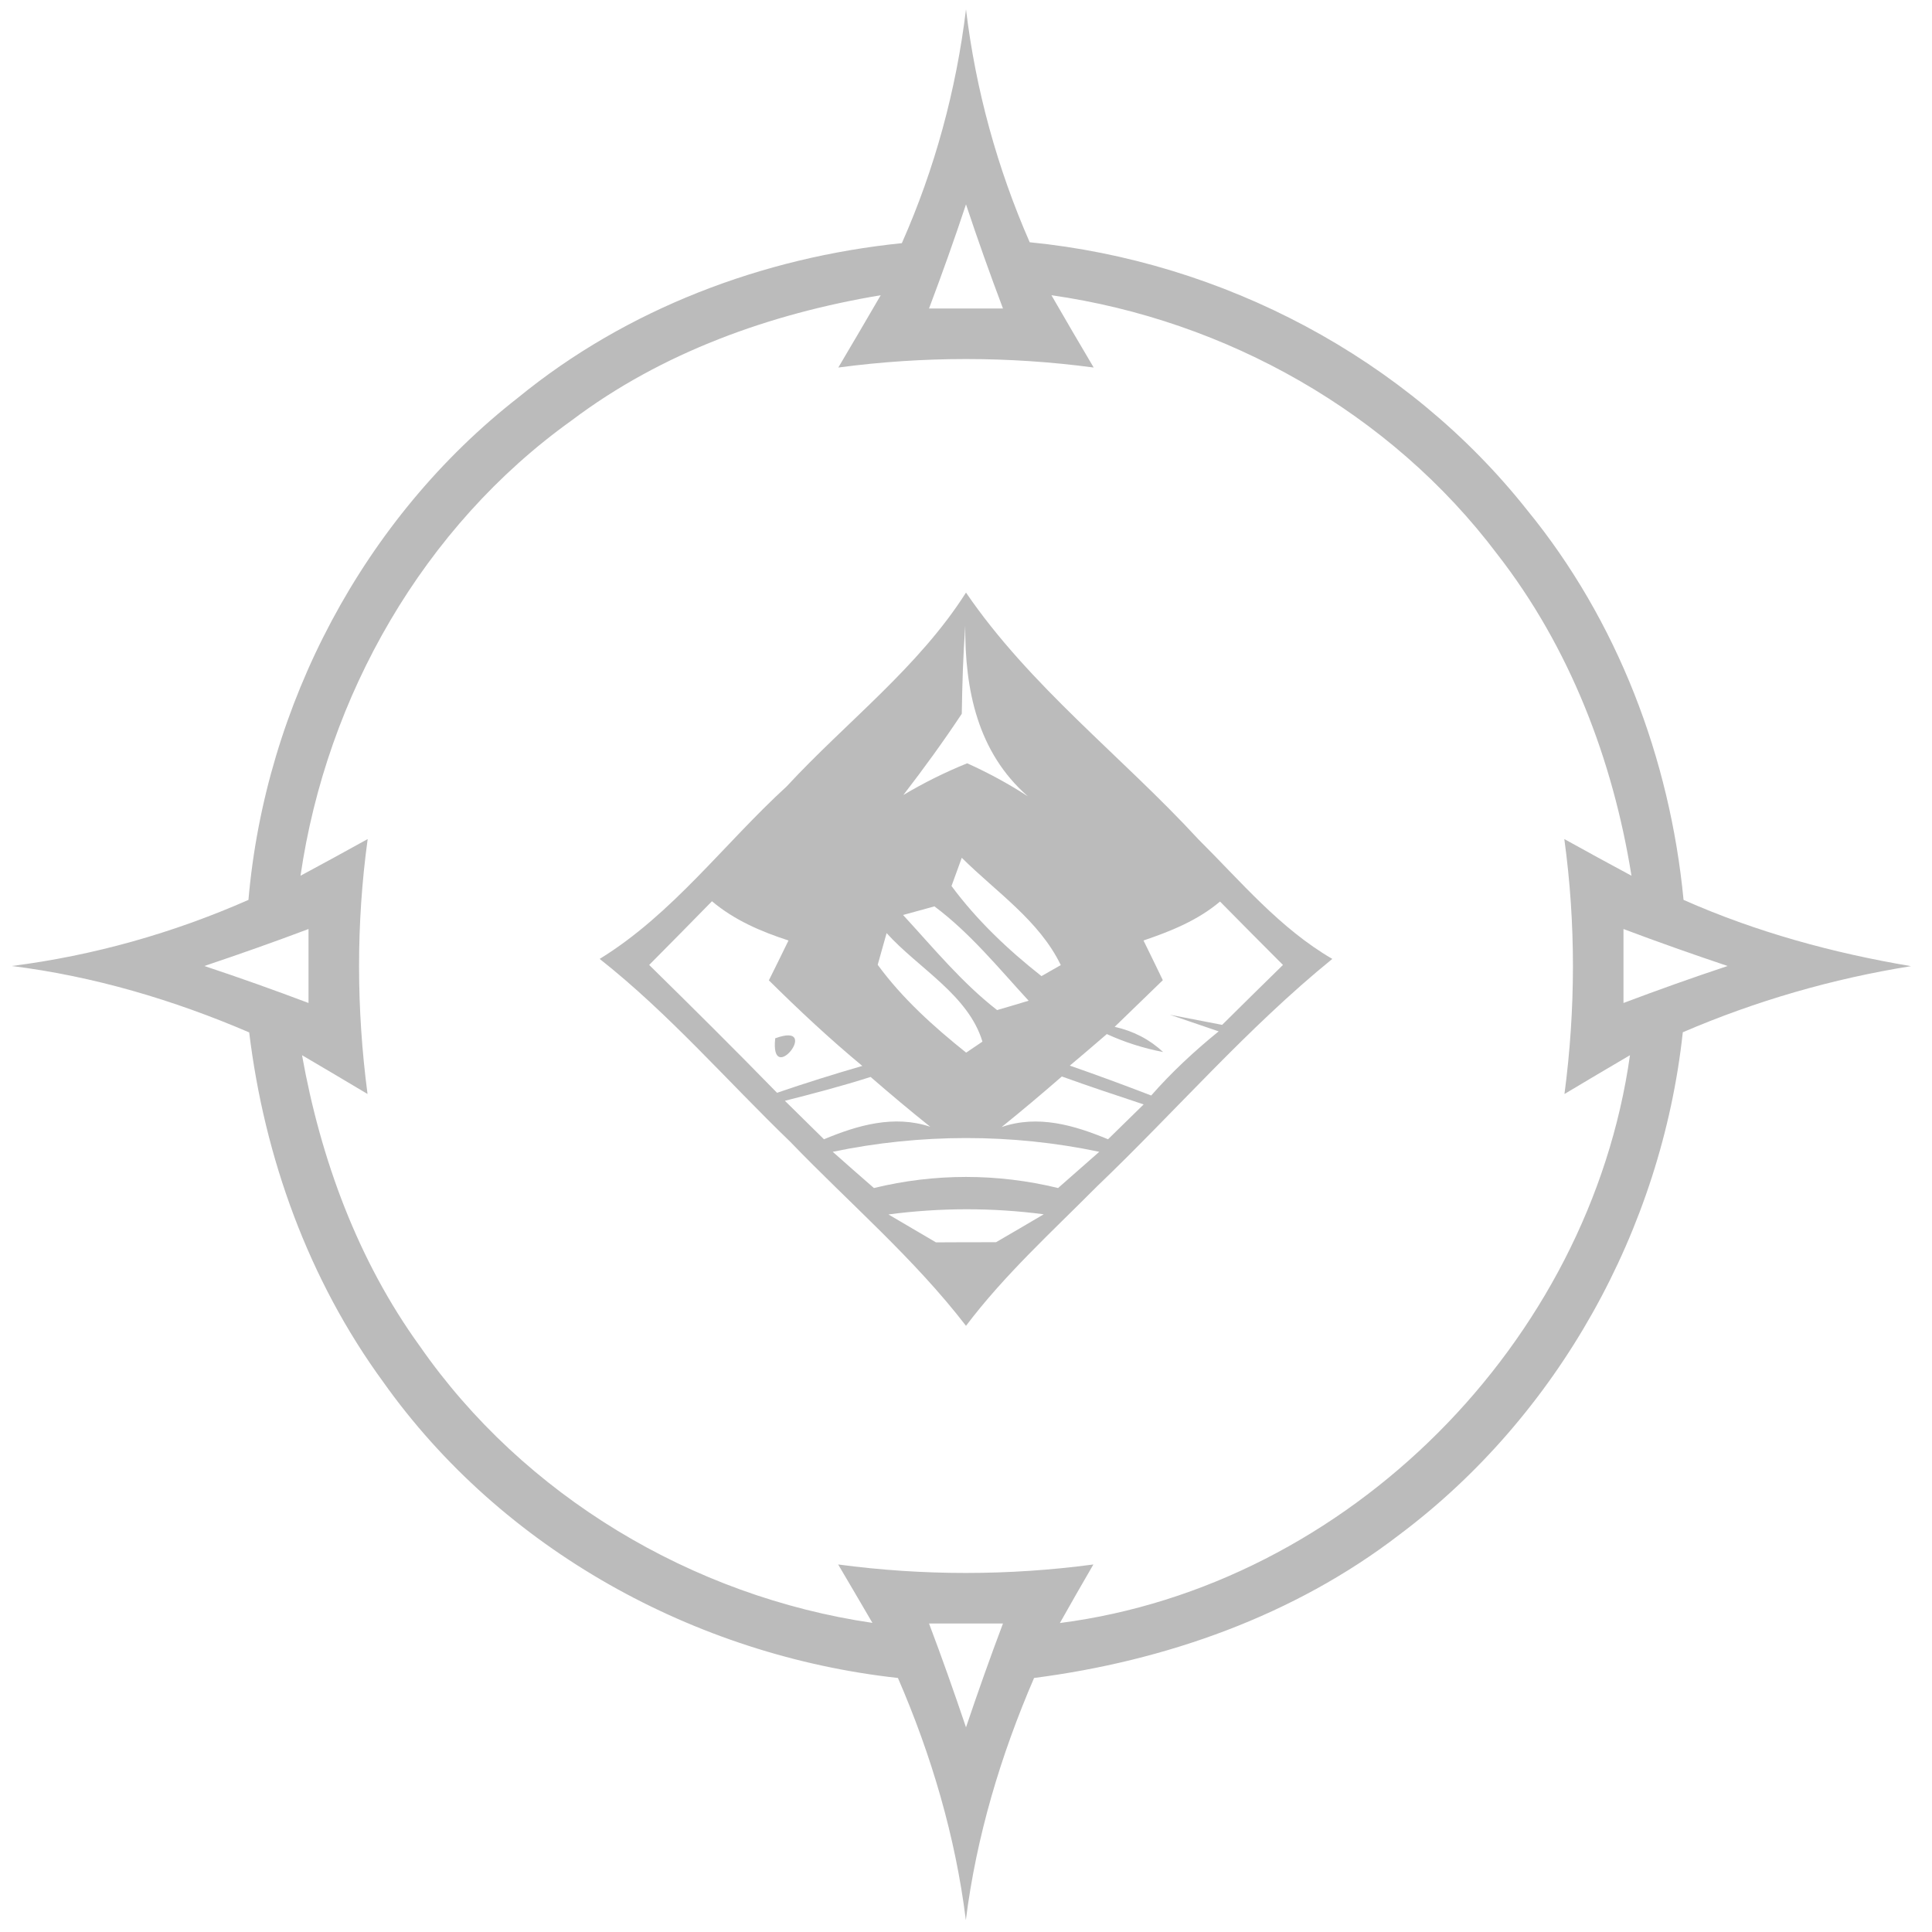 <svg fill="rgb(187, 187, 187)" width="256px" height="256px" viewBox="0 0 128 128" version="1.1" xmlns="http://www.w3.org/2000/svg"><path d=" M 59.75 16.11 C 61.93 11.19 63.35 5.97 64.00 0.62 C 64.64 5.94 66.07 11.14 68.22 16.05 C 81.00 17.31 93.20 23.71 101.19 33.81 C 107.16 41.11 110.64 50.26 111.54 59.62 C 116.35 61.75 121.43 63.14 126.61 64.01 C 121.41 64.84 116.33 66.31 111.49 68.39 C 110.08 81.44 103.23 93.80 92.71 101.68 C 85.73 107.05 77.19 110.05 68.51 111.17 C 66.30 116.29 64.69 121.66 63.99 127.21 C 63.30 121.67 61.71 116.29 59.49 111.17 C 46.05 109.69 33.26 102.66 25.39 91.56 C 20.44 84.79 17.52 76.69 16.51 68.40 C 11.48 66.24 6.21 64.68 0.78 64.00 C 6.19 63.31 11.47 61.82 16.46 59.62 C 17.58 46.70 24.09 34.33 34.33 26.34 C 41.53 20.45 50.54 17.05 59.75 16.11 M 61.55 20.44 C 63.18 20.44 64.81 20.44 66.45 20.44 C 65.59 18.16 64.77 15.86 64.00 13.54 C 63.23 15.86 62.41 18.16 61.55 20.44 M 37.88 27.85 C 28.05 34.88 21.64 46.12 19.91 58.02 C 21.40 57.22 22.88 56.41 24.36 55.59 C 23.59 61.19 23.61 66.87 24.35 72.48 C 22.91 71.62 21.46 70.76 20.01 69.91 C 21.24 76.78 23.70 83.50 27.81 89.18 C 34.71 99.11 45.87 105.77 57.80 107.52 C 57.05 106.23 56.29 104.94 55.53 103.65 C 61.14 104.40 66.83 104.40 72.44 103.65 C 71.69 104.94 70.95 106.23 70.22 107.53 C 89.34 105.06 105.31 88.94 107.99 69.91 C 106.54 70.76 105.09 71.62 103.65 72.48 C 104.39 66.87 104.41 61.19 103.64 55.59 C 105.12 56.41 106.60 57.22 108.09 58.02 C 106.86 50.34 104.00 42.88 99.20 36.72 C 92.14 27.34 81.24 21.21 69.66 19.56 C 70.58 21.16 71.52 22.76 72.46 24.35 C 66.84 23.60 61.16 23.60 55.54 24.35 C 56.48 22.76 57.42 21.16 58.35 19.56 C 51.03 20.78 43.84 23.35 37.88 27.85 M 13.54 64.00 C 15.86 64.77 18.16 65.59 20.44 66.45 C 20.44 64.81 20.44 63.18 20.44 61.55 C 18.16 62.41 15.86 63.22 13.54 64.00 M 107.56 61.55 C 107.56 63.18 107.56 64.82 107.56 66.45 C 109.84 65.59 112.14 64.77 114.46 64.00 C 112.14 63.22 109.84 62.41 107.56 61.55 M 61.55 107.56 C 62.41 109.83 63.22 112.13 64.00 114.44 C 64.78 112.13 65.59 109.84 66.45 107.56 C 64.81 107.56 63.18 107.56 61.55 107.56 Z" /><path d=" M 52.11 52.11 C 56.07 47.83 60.84 44.23 64.00 39.26 C 68.24 45.47 74.32 50.10 79.39 55.60 C 82.20 58.39 84.79 61.51 88.27 63.53 C 82.64 68.10 77.89 73.62 72.66 78.62 C 69.69 81.61 66.55 84.46 64.00 87.84 C 60.56 83.37 56.26 79.70 52.36 75.65 C 48.16 71.60 44.32 67.15 39.73 63.53 C 44.56 60.56 47.97 55.90 52.11 52.11 M 63.95 41.45 C 63.81 43.40 63.75 45.34 63.72 47.29 C 62.50 49.13 61.20 50.92 59.85 52.67 C 61.21 51.86 62.62 51.16 64.08 50.57 C 65.47 51.20 66.81 51.92 68.10 52.76 C 64.76 49.84 63.92 45.68 63.95 41.45 M 63.04 58.70 C 64.72 60.97 66.79 62.93 69.00 64.67 L 70.28 63.94 C 68.85 60.98 65.99 59.09 63.72 56.83 C 63.55 57.29 63.21 58.23 63.04 58.70 M 47.17 59.71 C 45.79 61.12 44.40 62.53 43.01 63.93 C 45.86 66.73 48.69 69.54 51.48 72.40 C 53.35 71.76 55.23 71.17 57.13 70.62 C 54.97 68.83 52.93 66.92 50.94 64.95 C 51.38 64.07 51.81 63.19 52.24 62.31 C 50.42 61.72 48.65 60.96 47.17 59.71 M 59.83 60.62 C 61.83 62.79 63.72 65.10 66.06 66.92 C 66.58 66.77 67.63 66.46 68.15 66.30 C 66.16 64.14 64.28 61.82 61.91 60.05 C 61.39 60.19 60.35 60.48 59.83 60.62 M 80.83 59.73 C 79.35 60.98 77.56 61.70 75.76 62.31 C 76.19 63.19 76.62 64.06 77.04 64.94 C 75.98 65.97 74.92 67.00 73.85 68.03 C 75.10 68.31 76.17 68.87 77.06 69.70 C 75.77 69.45 74.53 69.06 73.33 68.51 C 72.72 69.04 71.50 70.08 70.88 70.60 C 72.69 71.23 74.48 71.89 76.27 72.58 C 77.63 71.03 79.14 69.63 80.74 68.33 C 79.93 68.05 78.32 67.51 77.51 67.23 C 78.37 67.40 80.11 67.73 80.97 67.90 C 82.31 66.57 83.65 65.25 85.00 63.93 C 83.60 62.53 82.21 61.13 80.83 59.73 M 58.15 63.92 C 59.78 66.15 61.86 68.02 64.01 69.74 L 65.09 69.01 C 64.15 65.91 60.84 64.15 58.74 61.82 C 58.59 62.35 58.30 63.39 58.15 63.92 M 52.00 72.93 C 52.86 73.78 53.73 74.63 54.59 75.48 C 56.82 74.55 59.22 73.85 61.63 74.65 C 60.29 73.58 58.97 72.47 57.68 71.35 C 55.80 71.95 53.90 72.45 52.00 72.93 M 70.35 71.32 C 69.04 72.46 67.71 73.58 66.36 74.67 C 68.77 73.84 71.17 74.55 73.41 75.48 C 74.19 74.71 74.98 73.94 75.77 73.17 C 73.96 72.57 72.15 71.97 70.35 71.32 M 55.17 76.31 C 56.07 77.11 56.98 77.91 57.90 78.71 C 61.91 77.73 66.09 77.73 70.10 78.71 C 71.01 77.91 71.92 77.11 72.83 76.31 C 67.04 75.09 60.96 75.10 55.17 76.31 M 58.86 80.46 C 59.64 80.92 61.22 81.85 62.01 82.31 C 63.33 82.30 64.66 82.30 65.99 82.30 C 66.78 81.84 68.36 80.92 69.15 80.45 C 65.73 80.00 62.27 80.01 58.86 80.46 Z" /><path d=" M 51.36 68.79 C 54.50 67.64 51.00 72.12 51.36 68.79 Z" /></svg>